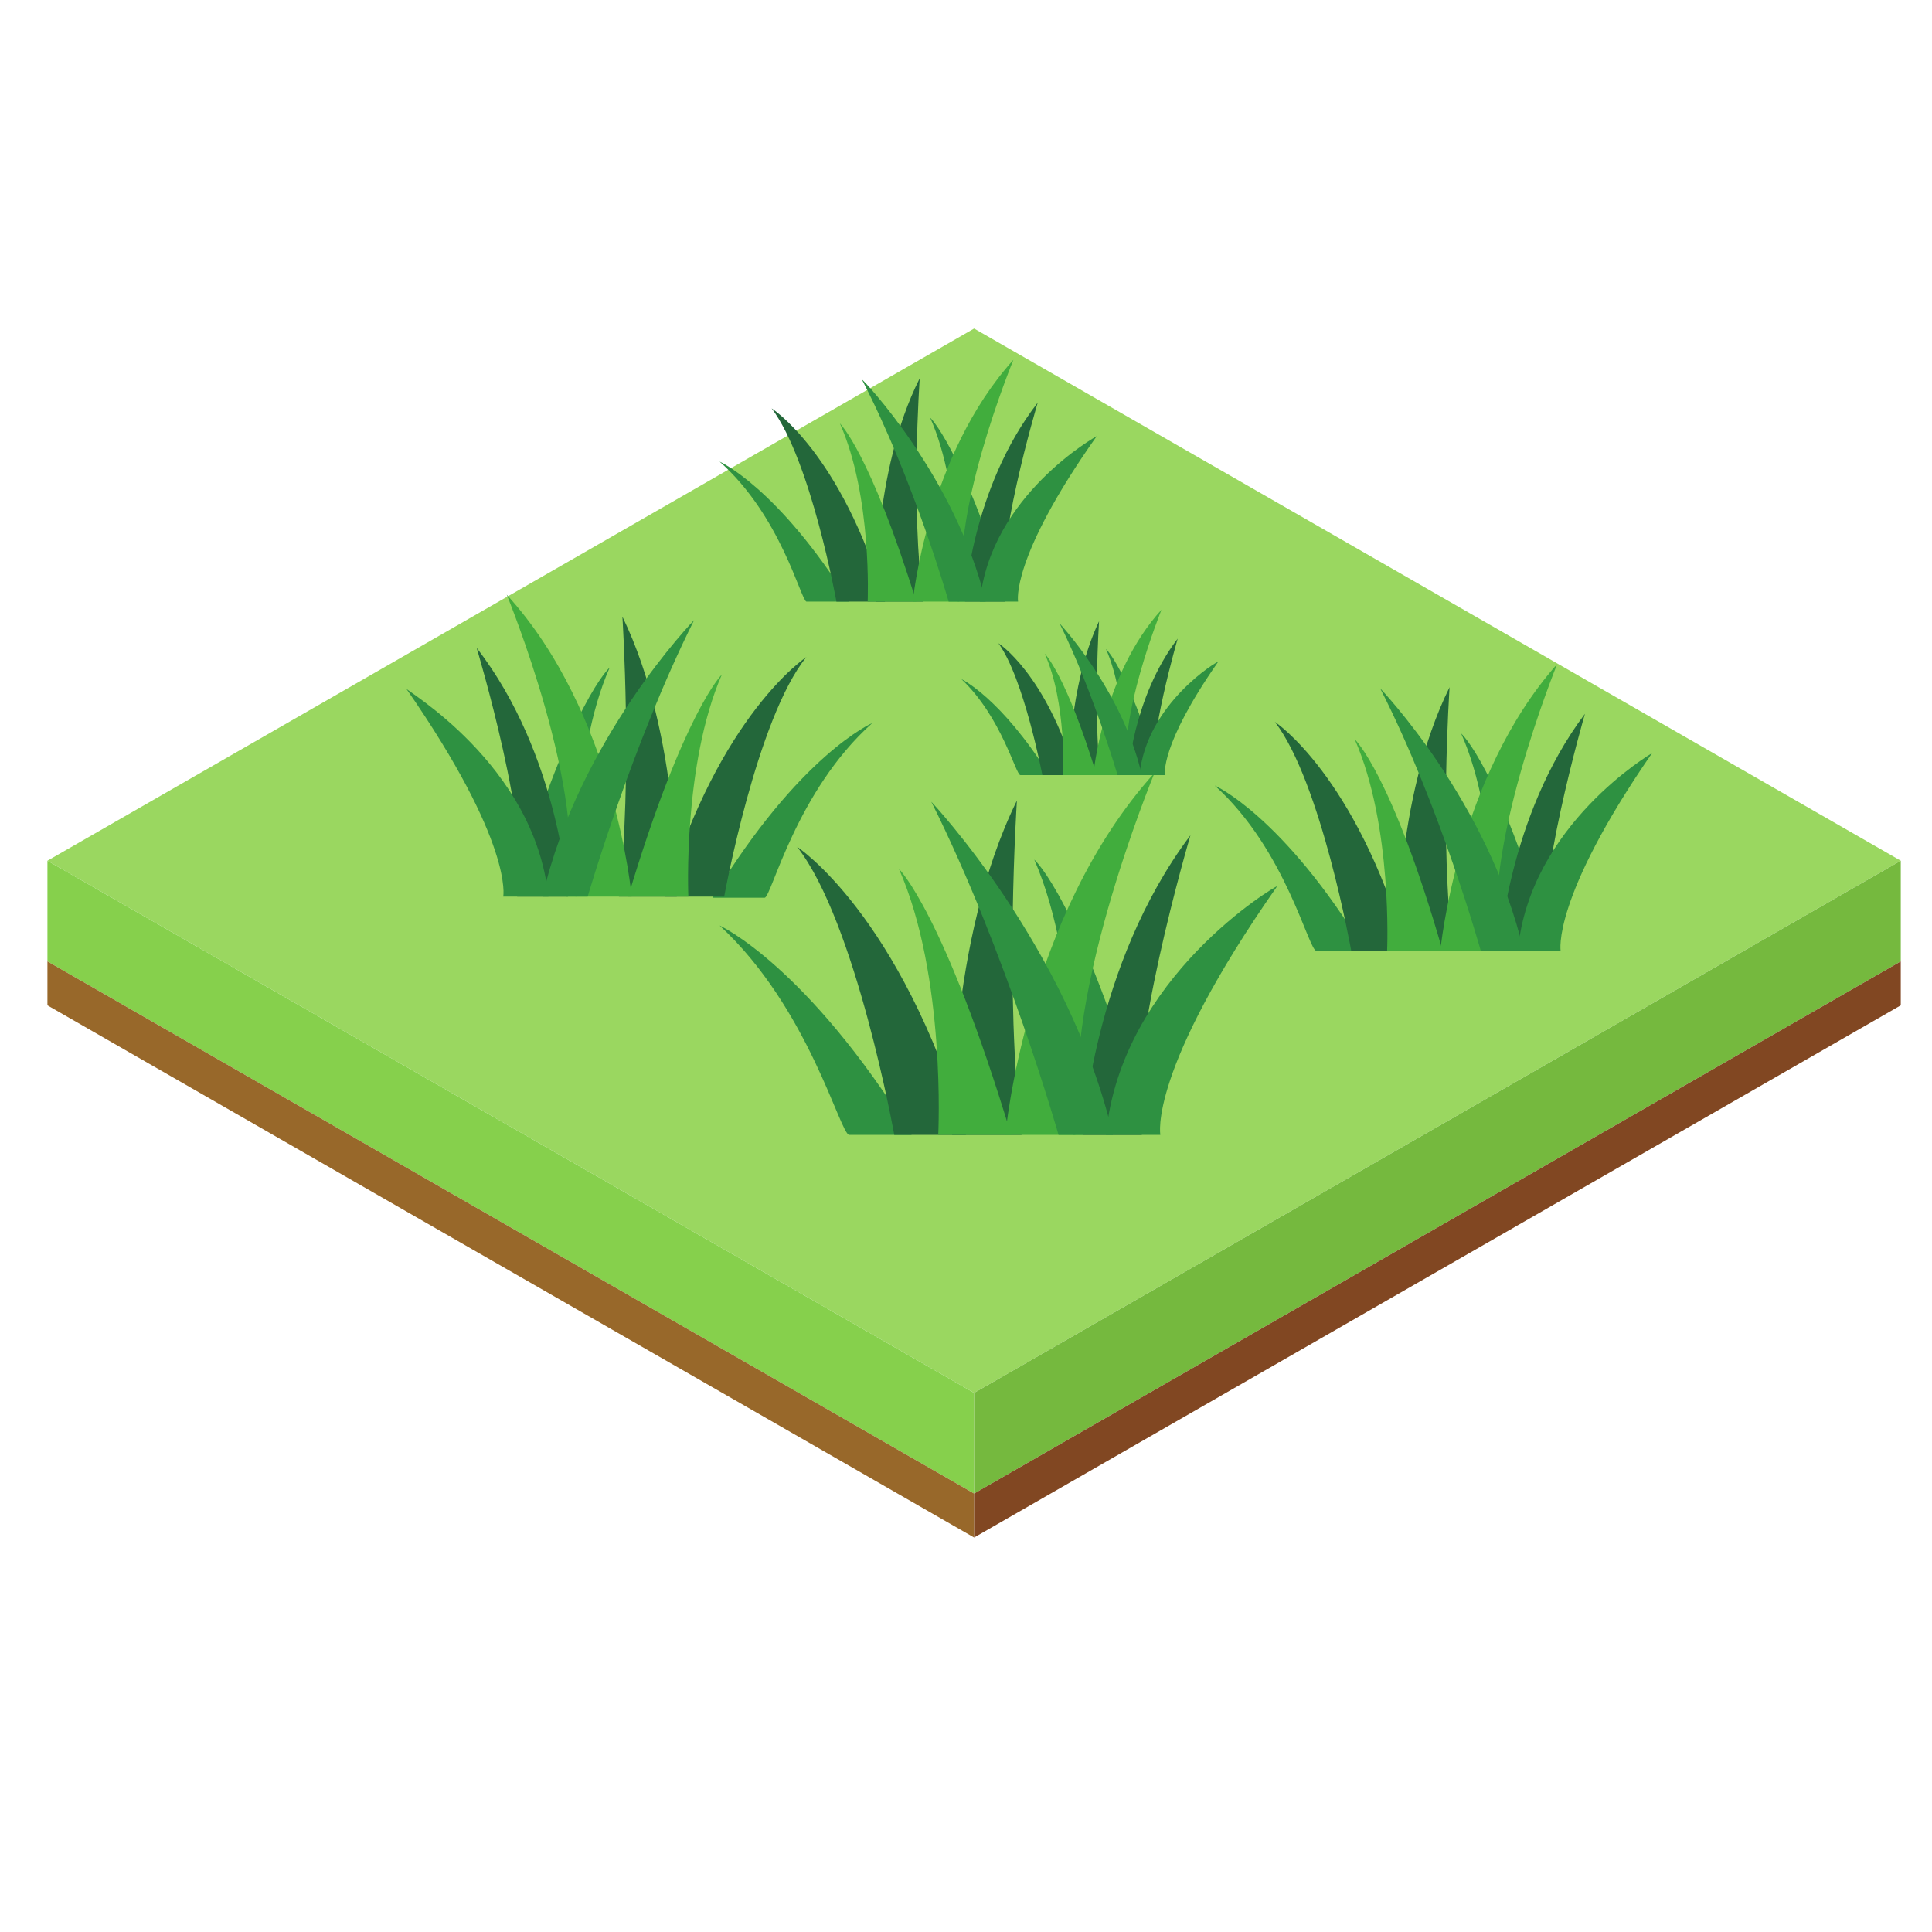 <?xml version="1.0" encoding="utf-8"?>
<!-- Generator: Adobe Illustrator 26.1.0, SVG Export Plug-In . SVG Version: 6.00 Build 0)  -->
<svg version="1.1" id="Layer_1" xmlns="http://www.w3.org/2000/svg" xmlns:xlink="http://www.w3.org/1999/xlink" x="0px" y="0px"
	 viewBox="0 0 167 167" style="enable-background:new 0 0 167 167;" xml:space="preserve">
<style type="text/css">
	.st0{fill:#9AD760;}
	.st1{fill:#86D04C;}
	.st2{fill:#98682A;}
	.st3{fill:#75B93E;}
	.st4{fill:#814722;}
	.st5{fill:#2E9141;}
	.st6{fill:#23673A;}
	.st7{fill:#41AD3D;}
</style>
<g>
	<g>
		<path class="st0" d="M84.2,120.4l-80.1-46l80.1-46l80.1,46L84.2,120.4"/>
	</g>
</g>
<g>
	<g>
		<path class="st1" d="M84.2,120.4l-80.1-46v8.7l80.1,46V120.4"/>
	</g>
</g>
<g>
	<g>
		<path class="st2" d="M84.2,132.9l-80.1-46v-3.8l80.1,46V132.9"/>
	</g>
</g>
<g>
	<g>
		<path class="st3" d="M84.2,120.4l80.1-46v8.7l-80.1,46V120.4"/>
	</g>
</g>
<g>
	<g>
		<path class="st4" d="M84.2,132.9l80.1-46v-3.8l-80.1,46V132.9"/>
	</g>
</g>
<g>
	<g>
		<path class="st5" d="M105,67.9c6.2,5.6,8.1,14.3,8.8,14.3h4.2C110.9,70.5,105,67.9,105,67.9"/>
	</g>
</g>
<g>
	<g>
		<path class="st6" d="M116.8,82.2c0,0-2.6-14.6-6.6-19.8c0,0,7,4.6,11.4,19.8H116.8"/>
	</g>
</g>
<g>
	<g>
		<path class="st5" d="M129.1,82.2c0,0,0.5-11.4-2.8-18.8c0,0,3.2,2.8,7.6,18L129.1,82.2"/>
	</g>
</g>
<g>
	<g>
		<path class="st6" d="M120.8,82.2c0,0-0.3-13.1,4.5-22.8c0,0-0.9,13.3,0.3,22.8H120.8"/>
	</g>
</g>
<g>
	<g>
		<path class="st7" d="M124.5,82.2c0,0,1.4-15,10.1-24.8c0,0-6.8,16.7-4.9,24.8H124.5"/>
	</g>
</g>
<g>
	<g>
		<path class="st6" d="M129.6,82.2c0,0,0.7-11.6,7.4-20.5c0,0-4.5,15.5-3.3,20.5H129.6"/>
	</g>
</g>
<g>
	<g>
		<path class="st5" d="M131.7,82.2H128c0,0-3.5-12.5-8.7-22.7C119.3,59.5,128.7,69.3,131.7,82.2"/>
	</g>
</g>
<g>
	<g>
		<path class="st5" d="M131.2,82.2h3.7c0,0-0.8-4.5,7.9-17.1C142.8,65.1,132.2,71.3,131.2,82.2"/>
	</g>
</g>
<g>
	<g>
		<path class="st7" d="M119.9,82.2c0,0,0.5-10.8-2.8-18.3c0,0,3.2,3,7.6,18.3H119.9"/>
	</g>
</g>
<g>
	<g>
		<path class="st5" d="M62.2,80c7.7,7.1,10.4,18,11.2,18.1h5.4C69.7,83.4,62.2,80,62.2,80"/>
	</g>
</g>
<g>
	<g>
		<path class="st6" d="M77.3,98.1c0,0-3.3-18.4-8.4-24.9c0,0,8.9,5.8,14.6,24.9H77.3"/>
	</g>
</g>
<g>
	<g>
		<path class="st5" d="M92.8,98.1c0,0,0.7-14.4-3.4-23.8c0,0,3.9,3.4,9.6,22.7L92.8,98.1"/>
	</g>
</g>
<g>
	<g>
		<path class="st6" d="M82.3,98.1c0,0-0.4-16.7,5.6-28.9c0,0-1.1,16.8,0.4,28.9H82.3"/>
	</g>
</g>
<g>
	<g>
		<path class="st7" d="M86.9,98.1c0,0,1.7-18.9,12.9-31.3c0,0-8.7,21-6.2,31.3L86.9,98.1"/>
	</g>
</g>
<g>
	<g>
		<path class="st6" d="M93.6,98.1c0,0,0.8-14.6,9.3-25.9c0,0-5.8,19.6-4.2,25.9L93.6,98.1"/>
	</g>
</g>
<g>
	<g>
		<path class="st5" d="M96.2,98.1h-4.7c0,0-4.5-15.8-11-28.8C80.5,69.3,92.4,81.9,96.2,98.1"/>
	</g>
</g>
<g>
	<g>
		<path class="st5" d="M95.6,98.1h4.7c0,0-1.1-5.5,10.1-21.5C110.4,76.5,96.9,84.4,95.6,98.1"/>
	</g>
</g>
<g>
	<g>
		<path class="st7" d="M81.1,98.1c0,0,0.7-13.7-3.4-23c0,0,3.9,3.8,9.7,23H81.1"/>
	</g>
</g>
<g>
	<g>
		<path class="st5" d="M83.1,58.7c3.5,3.3,4.7,8.3,5.1,8.3h2.5C86.5,60.3,83.1,58.7,83.1,58.7"/>
	</g>
</g>
<g>
	<g>
		<path class="st6" d="M90.1,67c0,0-1.6-8.4-3.8-11.4c0,0,4.1,2.6,6.7,11.4H90.1"/>
	</g>
</g>
<g>
	<g>
		<path class="st5" d="M97.2,67c0,0,0.3-6.6-1.6-10.9c0,0,1.8,1.6,4.5,10.4L97.2,67"/>
	</g>
</g>
<g>
	<g>
		<path class="st6" d="M92.4,67c0,0-0.1-7.6,2.6-13.3c0,0-0.5,7.7,0.1,13.3H92.4"/>
	</g>
</g>
<g>
	<g>
		<path class="st7" d="M94.5,67c0,0,0.8-8.7,5.9-14.3c0,0-3.9,9.6-2.9,14.3H94.5"/>
	</g>
</g>
<g>
	<g>
		<path class="st6" d="M97.5,67c0,0,0.4-6.7,4.3-11.8c0,0-2.6,8.9-2,11.8H97.5"/>
	</g>
</g>
<g>
	<g>
		<path class="st5" d="M98.7,67h-2.1c0,0-2.1-7.2-5-13.1C91.5,53.8,97,59.6,98.7,67"/>
	</g>
</g>
<g>
	<g>
		<path class="st5" d="M98.5,67h2.2c0,0-0.5-2.5,4.6-9.8C105.3,57.1,99.1,60.8,98.5,67"/>
	</g>
</g>
<g>
	<g>
		<path class="st7" d="M91.9,67c0,0,0.3-6.3-1.6-10.5c0,0,1.8,1.7,4.5,10.5H91.9"/>
	</g>
</g>
<g>
	<g>
		<path class="st5" d="M75.4,62.5c-6.6,5.9-8.7,15-9.3,15.1h-4.5C69.1,65.2,75.4,62.5,75.4,62.5"/>
	</g>
</g>
<g>
	<g>
		<path class="st6" d="M62.6,77.5c0,0,2.8-15.4,7.1-20.7c0,0-7.5,4.9-12.2,20.7H62.6"/>
	</g>
</g>
<g>
	<g>
		<path class="st5" d="M49.8,77.5c0,0-0.5-12.1,2.9-19.8c0,0-3.3,2.9-8.1,18.9L49.8,77.5"/>
	</g>
</g>
<g>
	<g>
		<path class="st6" d="M58.5,77.5c0,0,0.3-13.9-4.7-24.2c0,0,0.9,14-0.3,24.2H58.5"/>
	</g>
</g>
<g>
	<g>
		<path class="st7" d="M54.6,77.5c0,0-1.4-15.8-10.8-26.1c0,0,7.2,17.5,5.1,26.1H54.6"/>
	</g>
</g>
<g>
	<g>
		<path class="st6" d="M49.1,77.5c0,0-0.7-12.2-7.9-21.5c0,0,4.9,16.3,3.5,21.5H49.1"/>
	</g>
</g>
<g>
	<g>
		<path class="st5" d="M46.9,77.5h3.9c0,0,3.8-13.1,9.2-23.9C60,53.6,50,63.9,46.9,77.5"/>
	</g>
</g>
<g>
	<g>
		<path class="st5" d="M47.4,77.5h-3.9c0,0,0.9-4.6-8.4-18C34.9,59.6,46.2,66,47.4,77.5"/>
	</g>
</g>
<g>
	<g>
		<path class="st7" d="M59.5,77.5c0,0-0.5-11.4,2.9-19.2c0,0-3.3,3.2-8.1,19.2H59.5"/>
	</g>
</g>
<g>
	<g>
		<path class="st5" d="M62.2,39.9c5.3,4.7,7,11.9,7.5,12.1h3.7C67.2,42.1,62.2,39.9,62.2,39.9"/>
	</g>
</g>
<g>
	<g>
		<path class="st6" d="M72.3,52c0,0-2.2-12.2-5.6-16.7c0,0,6,3.8,9.8,16.7H72.3"/>
	</g>
</g>
<g>
	<g>
		<path class="st5" d="M82.8,52c0,0,0.4-9.6-2.4-15.9c0,0,2.6,2.4,6.6,15.1L82.8,52"/>
	</g>
</g>
<g>
	<g>
		<path class="st6" d="M75.7,52c0,0-0.3-11.2,3.8-19.3c0,0-0.8,11.2,0.3,19.3H75.7"/>
	</g>
</g>
<g>
	<g>
		<path class="st7" d="M78.9,52c0,0,1.2-12.6,8.7-20.9c0,0-5.8,14-4.2,20.9L78.9,52"/>
	</g>
</g>
<g>
	<g>
		<path class="st6" d="M83.4,52c0,0,0.5-9.7,6.3-17.2c0,0-3.9,13-2.8,17.2L83.4,52"/>
	</g>
</g>
<g>
	<g>
		<path class="st5" d="M85.2,52h-3.2c0,0-3-10.5-7.5-19.2C74.6,32.8,82.6,41.2,85.2,52"/>
	</g>
</g>
<g>
	<g>
		<path class="st5" d="M84.7,52H88c0,0-0.7-3.7,6.8-14.3C94.8,37.7,85.6,42.8,84.7,52"/>
	</g>
</g>
<g>
	<g>
		<path class="st7" d="M75,52c0,0,0.4-9.1-2.4-15.4c0,0,2.6,2.5,6.6,15.4H75"/>
	</g>
</g>
</svg>

